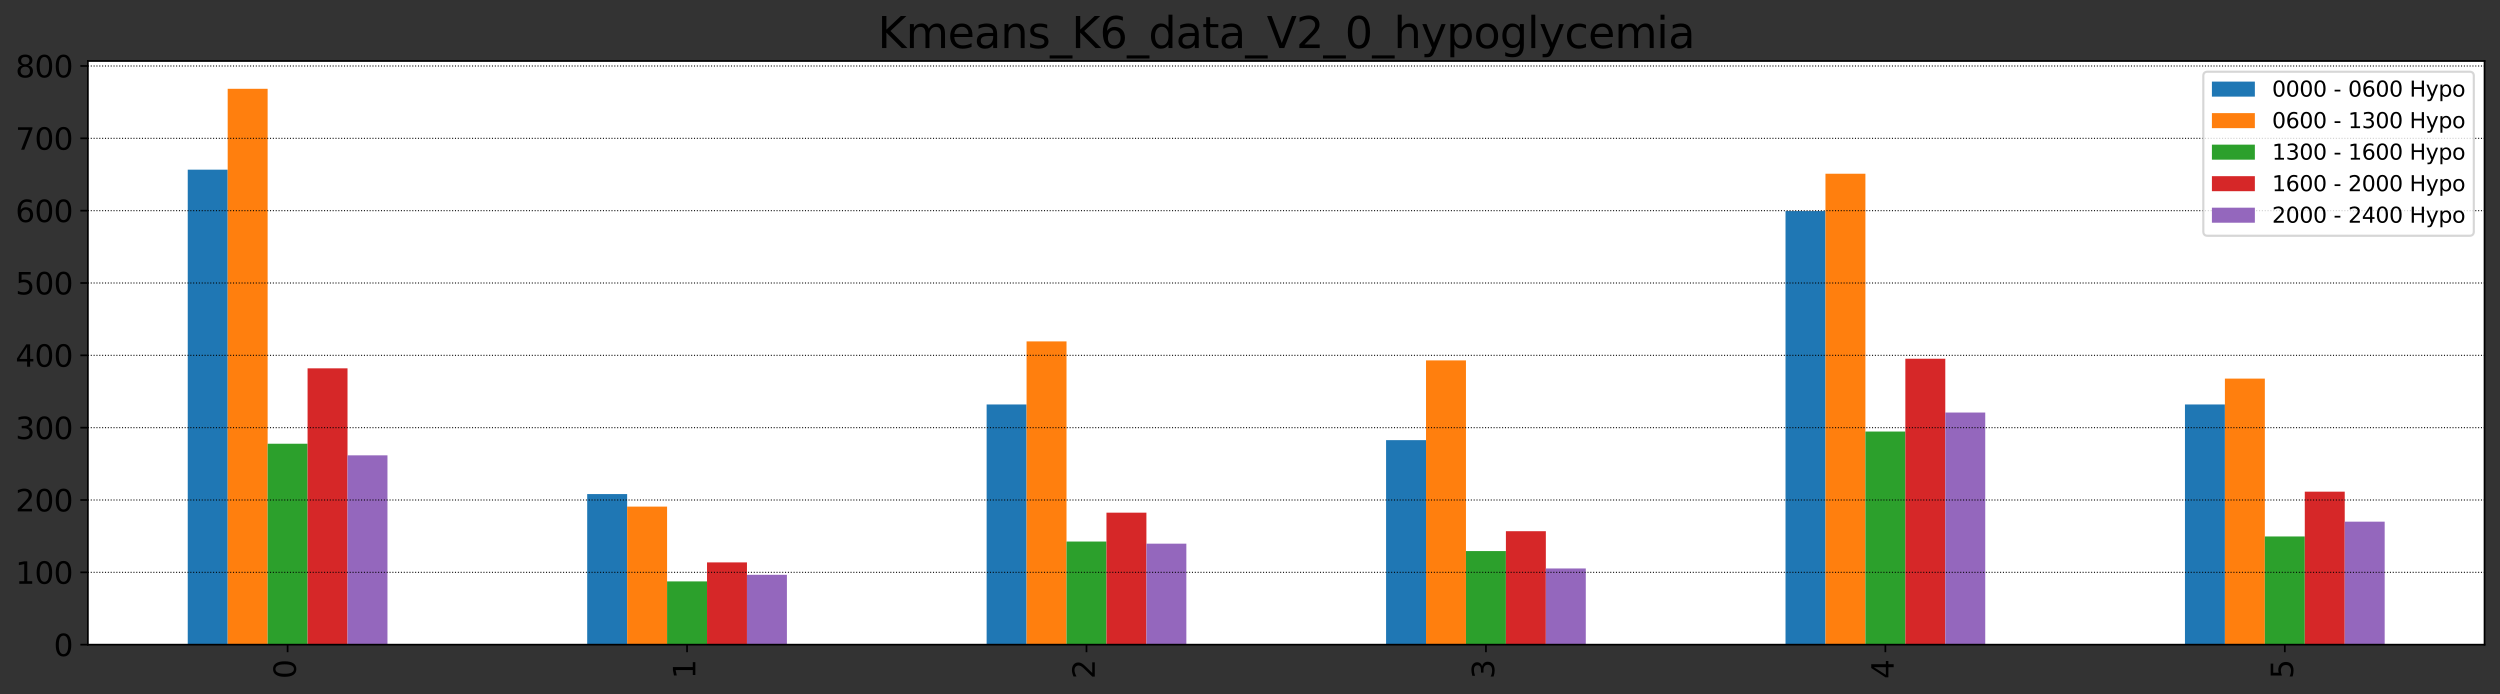 <?xml version="1.0" encoding="utf-8" standalone="no"?>
<!DOCTYPE svg PUBLIC "-//W3C//DTD SVG 1.1//EN"
  "http://www.w3.org/Graphics/SVG/1.1/DTD/svg11.dtd">
<svg xmlns:xlink="http://www.w3.org/1999/xlink" width="1164.122pt" height="323.304pt" viewBox="0 0 1164.122 323.304" xmlns="http://www.w3.org/2000/svg" version="1.1">
 <rect x="0" y="0" width="1164.122" height="323.304" fill="#333333" stroke="none"/>
 <defs>
  <style type="text/css">*{stroke-linejoin: round; stroke-linecap: butt}</style>
 </defs>
 <g id="figure_1">
  <g id="patch_1">
   <path d="M 0 323.304 
L 1164.122 323.304 
L 1164.122 0 
L 0 0 
L 0 323.304 
z
" style="fill: none"/>
  </g>
  <g id="axes_1">
   <g id="patch_2">
    <path d="M 40.922 300.197 
L 1156.922 300.197 
L 1156.922 28.397 
L 40.922 28.397 
z
" style="fill: #ffffff"/>
   </g>
   <g id="patch_3">
    <path d="M 87.422 300.197 
L 106.022 300.197 
L 106.022 79.004 
L 87.422 79.004 
z
" clip-path="url(#p005a30fd92)" style="fill: #1f77b4"/>
   </g>
   <g id="patch_4">
    <path d="M 273.423 300.197 
L 292.022 300.197 
L 292.022 230.069 
L 273.423 230.069 
z
" clip-path="url(#p005a30fd92)" style="fill: #1f77b4"/>
   </g>
   <g id="patch_5">
    <path d="M 459.423 300.197 
L 478.022 300.197 
L 478.022 188.344 
L 459.423 188.344 
z
" clip-path="url(#p005a30fd92)" style="fill: #1f77b4"/>
   </g>
   <g id="patch_6">
    <path d="M 645.423 300.197 
L 664.023 300.197 
L 664.023 204.933 
L 645.423 204.933 
z
" clip-path="url(#p005a30fd92)" style="fill: #1f77b4"/>
   </g>
   <g id="patch_7">
    <path d="M 831.423 300.197 
L 850.023 300.197 
L 850.023 98.29 
L 831.423 98.29 
z
" clip-path="url(#p005a30fd92)" style="fill: #1f77b4"/>
   </g>
   <g id="patch_8">
    <path d="M 1017.423 300.197 
L 1036.023 300.197 
L 1036.023 188.354 
L 1017.423 188.354 
z
" clip-path="url(#p005a30fd92)" style="fill: #1f77b4"/>
   </g>
   <g id="patch_9">
    <path d="M 106.022 300.197 
L 124.623 300.197 
L 124.623 41.34 
L 106.022 41.34 
z
" clip-path="url(#p005a30fd92)" style="fill: #ff7f0e"/>
   </g>
   <g id="patch_10">
    <path d="M 292.022 300.197 
L 310.623 300.197 
L 310.623 235.895 
L 292.022 235.895 
z
" clip-path="url(#p005a30fd92)" style="fill: #ff7f0e"/>
   </g>
   <g id="patch_11">
    <path d="M 478.022 300.197 
L 496.623 300.197 
L 496.623 158.982 
L 478.022 158.982 
z
" clip-path="url(#p005a30fd92)" style="fill: #ff7f0e"/>
   </g>
   <g id="patch_12">
    <path d="M 664.023 300.197 
L 682.622 300.197 
L 682.622 167.833 
L 664.023 167.833 
z
" clip-path="url(#p005a30fd92)" style="fill: #ff7f0e"/>
   </g>
   <g id="patch_13">
    <path d="M 850.023 300.197 
L 868.622 300.197 
L 868.622 80.889 
L 850.023 80.889 
z
" clip-path="url(#p005a30fd92)" style="fill: #ff7f0e"/>
   </g>
   <g id="patch_14">
    <path d="M 1036.023 300.197 
L 1054.622 300.197 
L 1054.622 176.289 
L 1036.023 176.289 
z
" clip-path="url(#p005a30fd92)" style="fill: #ff7f0e"/>
   </g>
   <g id="patch_15">
    <path d="M 124.623 300.197 
L 143.222 300.197 
L 143.222 206.609 
L 124.623 206.609 
z
" clip-path="url(#p005a30fd92)" style="fill: #2ca02c"/>
   </g>
   <g id="patch_16">
    <path d="M 310.623 300.197 
L 329.223 300.197 
L 329.223 270.737 
L 310.623 270.737 
z
" clip-path="url(#p005a30fd92)" style="fill: #2ca02c"/>
   </g>
   <g id="patch_17">
    <path d="M 496.623 300.197 
L 515.222 300.197 
L 515.222 252.178 
L 496.623 252.178 
z
" clip-path="url(#p005a30fd92)" style="fill: #2ca02c"/>
   </g>
   <g id="patch_18">
    <path d="M 682.622 300.197 
L 701.222 300.197 
L 701.222 256.606 
L 682.622 256.606 
z
" clip-path="url(#p005a30fd92)" style="fill: #2ca02c"/>
   </g>
   <g id="patch_19">
    <path d="M 868.622 300.197 
L 887.222 300.197 
L 887.222 200.938 
L 868.622 200.938 
z
" clip-path="url(#p005a30fd92)" style="fill: #2ca02c"/>
   </g>
   <g id="patch_20">
    <path d="M 1054.622 300.197 
L 1073.223 300.197 
L 1073.223 249.796 
L 1054.622 249.796 
z
" clip-path="url(#p005a30fd92)" style="fill: #2ca02c"/>
   </g>
   <g id="patch_21">
    <path d="M 143.222 300.197 
L 161.822 300.197 
L 161.822 171.512 
L 143.222 171.512 
z
" clip-path="url(#p005a30fd92)" style="fill: #d62728"/>
   </g>
   <g id="patch_22">
    <path d="M 329.223 300.197 
L 347.822 300.197 
L 347.822 261.876 
L 329.223 261.876 
z
" clip-path="url(#p005a30fd92)" style="fill: #d62728"/>
   </g>
   <g id="patch_23">
    <path d="M 515.222 300.197 
L 533.822 300.197 
L 533.822 238.719 
L 515.222 238.719 
z
" clip-path="url(#p005a30fd92)" style="fill: #d62728"/>
   </g>
   <g id="patch_24">
    <path d="M 701.222 300.197 
L 719.822 300.197 
L 719.822 247.342 
L 701.222 247.342 
z
" clip-path="url(#p005a30fd92)" style="fill: #d62728"/>
   </g>
   <g id="patch_25">
    <path d="M 887.222 300.197 
L 905.822 300.197 
L 905.822 167.053 
L 887.222 167.053 
z
" clip-path="url(#p005a30fd92)" style="fill: #d62728"/>
   </g>
   <g id="patch_26">
    <path d="M 1073.223 300.197 
L 1091.822 300.197 
L 1091.822 228.947 
L 1073.223 228.947 
z
" clip-path="url(#p005a30fd92)" style="fill: #d62728"/>
   </g>
   <g id="patch_27">
    <path d="M 161.822 300.197 
L 180.423 300.197 
L 180.423 212.031 
L 161.822 212.031 
z
" clip-path="url(#p005a30fd92)" style="fill: #9467bd"/>
   </g>
   <g id="patch_28">
    <path d="M 347.822 300.197 
L 366.423 300.197 
L 366.423 267.661 
L 347.822 267.661 
z
" clip-path="url(#p005a30fd92)" style="fill: #9467bd"/>
   </g>
   <g id="patch_29">
    <path d="M 533.822 300.197 
L 552.423 300.197 
L 552.423 253.161 
L 533.822 253.161 
z
" clip-path="url(#p005a30fd92)" style="fill: #9467bd"/>
   </g>
   <g id="patch_30">
    <path d="M 719.822 300.197 
L 738.423 300.197 
L 738.423 264.707 
L 719.822 264.707 
z
" clip-path="url(#p005a30fd92)" style="fill: #9467bd"/>
   </g>
   <g id="patch_31">
    <path d="M 905.822 300.197 
L 924.423 300.197 
L 924.423 192.082 
L 905.822 192.082 
z
" clip-path="url(#p005a30fd92)" style="fill: #9467bd"/>
   </g>
   <g id="patch_32">
    <path d="M 1091.822 300.197 
L 1110.422 300.197 
L 1110.422 242.929 
L 1091.822 242.929 
z
" clip-path="url(#p005a30fd92)" style="fill: #9467bd"/>
   </g>
   <g id="matplotlib.axis_1">
    <g id="xtick_1">
     <g id="line2d_1">
      <defs>
       <path id="mb359858649" d="M 0 0 
L 0 3.5 
" style="stroke: #000000; stroke-width: 0.8"/>
      </defs>
      <g>
       <use xlink:href="#mb359858649" x="133.923" y="300.197" style="stroke: #000000; stroke-width: 0.8"/>
      </g>
     </g>
     <g id="text_1">
      <!-- 0 -->
      <g transform="translate(137.786 316.104)rotate(-90)scale(0.14 -0.14)">
       <defs>
        <path id="DejaVuSans-30" d="M 2034 4250 
Q 1547 4250 1301 3770 
Q 1056 3291 1056 2328 
Q 1056 1369 1301 889 
Q 1547 409 2034 409 
Q 2525 409 2770 889 
Q 3016 1369 3016 2328 
Q 3016 3291 2770 3770 
Q 2525 4250 2034 4250 
z
M 2034 4750 
Q 2819 4750 3233 4129 
Q 3647 3509 3647 2328 
Q 3647 1150 3233 529 
Q 2819 -91 2034 -91 
Q 1250 -91 836 529 
Q 422 1150 422 2328 
Q 422 3509 836 4129 
Q 1250 4750 2034 4750 
z
" transform="scale(0.016)"/>
       </defs>
       <use xlink:href="#DejaVuSans-30"/>
      </g>
     </g>
    </g>
    <g id="xtick_2">
     <g id="line2d_2">
      <g>
       <use xlink:href="#mb359858649" x="319.923" y="300.197" style="stroke: #000000; stroke-width: 0.8"/>
      </g>
     </g>
     <g id="text_2">
      <!-- 1 -->
      <g transform="translate(323.786 316.104)rotate(-90)scale(0.14 -0.14)">
       <defs>
        <path id="DejaVuSans-31" d="M 794 531 
L 1825 531 
L 1825 4091 
L 703 3866 
L 703 4441 
L 1819 4666 
L 2450 4666 
L 2450 531 
L 3481 531 
L 3481 0 
L 794 0 
L 794 531 
z
" transform="scale(0.016)"/>
       </defs>
       <use xlink:href="#DejaVuSans-31"/>
      </g>
     </g>
    </g>
    <g id="xtick_3">
     <g id="line2d_3">
      <g>
       <use xlink:href="#mb359858649" x="505.923" y="300.197" style="stroke: #000000; stroke-width: 0.8"/>
      </g>
     </g>
     <g id="text_3">
      <!-- 2 -->
      <g transform="translate(509.786 316.104)rotate(-90)scale(0.14 -0.14)">
       <defs>
        <path id="DejaVuSans-32" d="M 1228 531 
L 3431 531 
L 3431 0 
L 469 0 
L 469 531 
Q 828 903 1448 1529 
Q 2069 2156 2228 2338 
Q 2531 2678 2651 2914 
Q 2772 3150 2772 3378 
Q 2772 3750 2511 3984 
Q 2250 4219 1831 4219 
Q 1534 4219 1204 4116 
Q 875 4013 500 3803 
L 500 4441 
Q 881 4594 1212 4672 
Q 1544 4750 1819 4750 
Q 2544 4750 2975 4387 
Q 3406 4025 3406 3419 
Q 3406 3131 3298 2873 
Q 3191 2616 2906 2266 
Q 2828 2175 2409 1742 
Q 1991 1309 1228 531 
z
" transform="scale(0.016)"/>
       </defs>
       <use xlink:href="#DejaVuSans-32"/>
      </g>
     </g>
    </g>
    <g id="xtick_4">
     <g id="line2d_4">
      <g>
       <use xlink:href="#mb359858649" x="691.923" y="300.197" style="stroke: #000000; stroke-width: 0.8"/>
      </g>
     </g>
     <g id="text_4">
      <!-- 3 -->
      <g transform="translate(695.786 316.104)rotate(-90)scale(0.14 -0.14)">
       <defs>
        <path id="DejaVuSans-33" d="M 2597 2516 
Q 3050 2419 3304 2112 
Q 3559 1806 3559 1356 
Q 3559 666 3084 287 
Q 2609 -91 1734 -91 
Q 1441 -91 1130 -33 
Q 819 25 488 141 
L 488 750 
Q 750 597 1062 519 
Q 1375 441 1716 441 
Q 2309 441 2620 675 
Q 2931 909 2931 1356 
Q 2931 1769 2642 2001 
Q 2353 2234 1838 2234 
L 1294 2234 
L 1294 2753 
L 1863 2753 
Q 2328 2753 2575 2939 
Q 2822 3125 2822 3475 
Q 2822 3834 2567 4026 
Q 2313 4219 1838 4219 
Q 1578 4219 1281 4162 
Q 984 4106 628 3988 
L 628 4550 
Q 988 4650 1302 4700 
Q 1616 4750 1894 4750 
Q 2613 4750 3031 4423 
Q 3450 4097 3450 3541 
Q 3450 3153 3228 2886 
Q 3006 2619 2597 2516 
z
" transform="scale(0.016)"/>
       </defs>
       <use xlink:href="#DejaVuSans-33"/>
      </g>
     </g>
    </g>
    <g id="xtick_5">
     <g id="line2d_5">
      <g>
       <use xlink:href="#mb359858649" x="877.923" y="300.197" style="stroke: #000000; stroke-width: 0.8"/>
      </g>
     </g>
     <g id="text_5">
      <!-- 4 -->
      <g transform="translate(881.786 316.104)rotate(-90)scale(0.14 -0.14)">
       <defs>
        <path id="DejaVuSans-34" d="M 2419 4116 
L 825 1625 
L 2419 1625 
L 2419 4116 
z
M 2253 4666 
L 3047 4666 
L 3047 1625 
L 3713 1625 
L 3713 1100 
L 3047 1100 
L 3047 0 
L 2419 0 
L 2419 1100 
L 313 1100 
L 313 1709 
L 2253 4666 
z
" transform="scale(0.016)"/>
       </defs>
       <use xlink:href="#DejaVuSans-34"/>
      </g>
     </g>
    </g>
    <g id="xtick_6">
     <g id="line2d_6">
      <g>
       <use xlink:href="#mb359858649" x="1063.922" y="300.197" style="stroke: #000000; stroke-width: 0.8"/>
      </g>
     </g>
     <g id="text_6">
      <!-- 5 -->
      <g transform="translate(1067.786 316.104)rotate(-90)scale(0.14 -0.14)">
       <defs>
        <path id="DejaVuSans-35" d="M 691 4666 
L 3169 4666 
L 3169 4134 
L 1269 4134 
L 1269 2991 
Q 1406 3038 1543 3061 
Q 1681 3084 1819 3084 
Q 2600 3084 3056 2656 
Q 3513 2228 3513 1497 
Q 3513 744 3044 326 
Q 2575 -91 1722 -91 
Q 1428 -91 1123 -41 
Q 819 9 494 109 
L 494 744 
Q 775 591 1075 516 
Q 1375 441 1709 441 
Q 2250 441 2565 725 
Q 2881 1009 2881 1497 
Q 2881 1984 2565 2268 
Q 2250 2553 1709 2553 
Q 1456 2553 1204 2497 
Q 953 2441 691 2322 
L 691 4666 
z
" transform="scale(0.016)"/>
       </defs>
       <use xlink:href="#DejaVuSans-35"/>
      </g>
     </g>
    </g>
   </g>
   <g id="matplotlib.axis_2">
    <g id="ytick_1">
     <g id="line2d_7">
      <path d="M 40.922 300.197 
L 1156.922 300.197 
" clip-path="url(#p005a30fd92)" style="fill: none; stroke-dasharray: 0.5,0.825; stroke-dashoffset: 0; stroke: #000000; stroke-width: 0.5"/>
     </g>
     <g id="line2d_8">
      <defs>
       <path id="m199d4a76ba" d="M 0 0 
L -3.5 0 
" style="stroke: #000000; stroke-width: 0.8"/>
      </defs>
      <g>
       <use xlink:href="#m199d4a76ba" x="40.922" y="300.197" style="stroke: #000000; stroke-width: 0.8"/>
      </g>
     </g>
     <g id="text_7">
      <!-- 0 -->
      <g transform="translate(25.015 305.516)scale(0.14 -0.14)">
       <use xlink:href="#DejaVuSans-30"/>
      </g>
     </g>
    </g>
    <g id="ytick_2">
     <g id="line2d_9">
      <path d="M 40.922 266.512 
L 1156.922 266.512 
" clip-path="url(#p005a30fd92)" style="fill: none; stroke-dasharray: 0.5,0.825; stroke-dashoffset: 0; stroke: #000000; stroke-width: 0.5"/>
     </g>
     <g id="line2d_10">
      <g>
       <use xlink:href="#m199d4a76ba" x="40.922" y="266.512" style="stroke: #000000; stroke-width: 0.8"/>
      </g>
     </g>
     <g id="text_8">
      <!-- 100 -->
      <g transform="translate(7.2 271.831)scale(0.14 -0.14)">
       <use xlink:href="#DejaVuSans-31"/>
       <use xlink:href="#DejaVuSans-30" x="63.623"/>
       <use xlink:href="#DejaVuSans-30" x="127.246"/>
      </g>
     </g>
    </g>
    <g id="ytick_3">
     <g id="line2d_11">
      <path d="M 40.922 232.828 
L 1156.922 232.828 
" clip-path="url(#p005a30fd92)" style="fill: none; stroke-dasharray: 0.5,0.825; stroke-dashoffset: 0; stroke: #000000; stroke-width: 0.5"/>
     </g>
     <g id="line2d_12">
      <g>
       <use xlink:href="#m199d4a76ba" x="40.922" y="232.828" style="stroke: #000000; stroke-width: 0.8"/>
      </g>
     </g>
     <g id="text_9">
      <!-- 200 -->
      <g transform="translate(7.2 238.147)scale(0.14 -0.14)">
       <use xlink:href="#DejaVuSans-32"/>
       <use xlink:href="#DejaVuSans-30" x="63.623"/>
       <use xlink:href="#DejaVuSans-30" x="127.246"/>
      </g>
     </g>
    </g>
    <g id="ytick_4">
     <g id="line2d_13">
      <path d="M 40.922 199.143 
L 1156.922 199.143 
" clip-path="url(#p005a30fd92)" style="fill: none; stroke-dasharray: 0.5,0.825; stroke-dashoffset: 0; stroke: #000000; stroke-width: 0.5"/>
     </g>
     <g id="line2d_14">
      <g>
       <use xlink:href="#m199d4a76ba" x="40.922" y="199.143" style="stroke: #000000; stroke-width: 0.8"/>
      </g>
     </g>
     <g id="text_10">
      <!-- 300 -->
      <g transform="translate(7.2 204.462)scale(0.14 -0.14)">
       <use xlink:href="#DejaVuSans-33"/>
       <use xlink:href="#DejaVuSans-30" x="63.623"/>
       <use xlink:href="#DejaVuSans-30" x="127.246"/>
      </g>
     </g>
    </g>
    <g id="ytick_5">
     <g id="line2d_15">
      <path d="M 40.922 165.458 
L 1156.922 165.458 
" clip-path="url(#p005a30fd92)" style="fill: none; stroke-dasharray: 0.5,0.825; stroke-dashoffset: 0; stroke: #000000; stroke-width: 0.5"/>
     </g>
     <g id="line2d_16">
      <g>
       <use xlink:href="#m199d4a76ba" x="40.922" y="165.458" style="stroke: #000000; stroke-width: 0.8"/>
      </g>
     </g>
     <g id="text_11">
      <!-- 400 -->
      <g transform="translate(7.2 170.777)scale(0.14 -0.14)">
       <use xlink:href="#DejaVuSans-34"/>
       <use xlink:href="#DejaVuSans-30" x="63.623"/>
       <use xlink:href="#DejaVuSans-30" x="127.246"/>
      </g>
     </g>
    </g>
    <g id="ytick_6">
     <g id="line2d_17">
      <path d="M 40.922 131.774 
L 1156.922 131.774 
" clip-path="url(#p005a30fd92)" style="fill: none; stroke-dasharray: 0.5,0.825; stroke-dashoffset: 0; stroke: #000000; stroke-width: 0.5"/>
     </g>
     <g id="line2d_18">
      <g>
       <use xlink:href="#m199d4a76ba" x="40.922" y="131.774" style="stroke: #000000; stroke-width: 0.8"/>
      </g>
     </g>
     <g id="text_12">
      <!-- 500 -->
      <g transform="translate(7.2 137.093)scale(0.14 -0.14)">
       <use xlink:href="#DejaVuSans-35"/>
       <use xlink:href="#DejaVuSans-30" x="63.623"/>
       <use xlink:href="#DejaVuSans-30" x="127.246"/>
      </g>
     </g>
    </g>
    <g id="ytick_7">
     <g id="line2d_19">
      <path d="M 40.922 98.089 
L 1156.922 98.089 
" clip-path="url(#p005a30fd92)" style="fill: none; stroke-dasharray: 0.5,0.825; stroke-dashoffset: 0; stroke: #000000; stroke-width: 0.5"/>
     </g>
     <g id="line2d_20">
      <g>
       <use xlink:href="#m199d4a76ba" x="40.922" y="98.089" style="stroke: #000000; stroke-width: 0.8"/>
      </g>
     </g>
     <g id="text_13">
      <!-- 600 -->
      <g transform="translate(7.2 103.408)scale(0.14 -0.14)">
       <defs>
        <path id="DejaVuSans-36" d="M 2113 2584 
Q 1688 2584 1439 2293 
Q 1191 2003 1191 1497 
Q 1191 994 1439 701 
Q 1688 409 2113 409 
Q 2538 409 2786 701 
Q 3034 994 3034 1497 
Q 3034 2003 2786 2293 
Q 2538 2584 2113 2584 
z
M 3366 4563 
L 3366 3988 
Q 3128 4100 2886 4159 
Q 2644 4219 2406 4219 
Q 1781 4219 1451 3797 
Q 1122 3375 1075 2522 
Q 1259 2794 1537 2939 
Q 1816 3084 2150 3084 
Q 2853 3084 3261 2657 
Q 3669 2231 3669 1497 
Q 3669 778 3244 343 
Q 2819 -91 2113 -91 
Q 1303 -91 875 529 
Q 447 1150 447 2328 
Q 447 3434 972 4092 
Q 1497 4750 2381 4750 
Q 2619 4750 2861 4703 
Q 3103 4656 3366 4563 
z
" transform="scale(0.016)"/>
       </defs>
       <use xlink:href="#DejaVuSans-36"/>
       <use xlink:href="#DejaVuSans-30" x="63.623"/>
       <use xlink:href="#DejaVuSans-30" x="127.246"/>
      </g>
     </g>
    </g>
    <g id="ytick_8">
     <g id="line2d_21">
      <path d="M 40.922 64.404 
L 1156.922 64.404 
" clip-path="url(#p005a30fd92)" style="fill: none; stroke-dasharray: 0.5,0.825; stroke-dashoffset: 0; stroke: #000000; stroke-width: 0.5"/>
     </g>
     <g id="line2d_22">
      <g>
       <use xlink:href="#m199d4a76ba" x="40.922" y="64.404" style="stroke: #000000; stroke-width: 0.8"/>
      </g>
     </g>
     <g id="text_14">
      <!-- 700 -->
      <g transform="translate(7.2 69.723)scale(0.14 -0.14)">
       <defs>
        <path id="DejaVuSans-37" d="M 525 4666 
L 3525 4666 
L 3525 4397 
L 1831 0 
L 1172 0 
L 2766 4134 
L 525 4134 
L 525 4666 
z
" transform="scale(0.016)"/>
       </defs>
       <use xlink:href="#DejaVuSans-37"/>
       <use xlink:href="#DejaVuSans-30" x="63.623"/>
       <use xlink:href="#DejaVuSans-30" x="127.246"/>
      </g>
     </g>
    </g>
    <g id="ytick_9">
     <g id="line2d_23">
      <path d="M 40.922 30.72 
L 1156.922 30.72 
" clip-path="url(#p005a30fd92)" style="fill: none; stroke-dasharray: 0.5,0.825; stroke-dashoffset: 0; stroke: #000000; stroke-width: 0.5"/>
     </g>
     <g id="line2d_24">
      <g>
       <use xlink:href="#m199d4a76ba" x="40.922" y="30.72" style="stroke: #000000; stroke-width: 0.8"/>
      </g>
     </g>
     <g id="text_15">
      <!-- 800 -->
      <g transform="translate(7.2 36.039)scale(0.14 -0.14)">
       <defs>
        <path id="DejaVuSans-38" d="M 2034 2216 
Q 1584 2216 1326 1975 
Q 1069 1734 1069 1313 
Q 1069 891 1326 650 
Q 1584 409 2034 409 
Q 2484 409 2743 651 
Q 3003 894 3003 1313 
Q 3003 1734 2745 1975 
Q 2488 2216 2034 2216 
z
M 1403 2484 
Q 997 2584 770 2862 
Q 544 3141 544 3541 
Q 544 4100 942 4425 
Q 1341 4750 2034 4750 
Q 2731 4750 3128 4425 
Q 3525 4100 3525 3541 
Q 3525 3141 3298 2862 
Q 3072 2584 2669 2484 
Q 3125 2378 3379 2068 
Q 3634 1759 3634 1313 
Q 3634 634 3220 271 
Q 2806 -91 2034 -91 
Q 1263 -91 848 271 
Q 434 634 434 1313 
Q 434 1759 690 2068 
Q 947 2378 1403 2484 
z
M 1172 3481 
Q 1172 3119 1398 2916 
Q 1625 2713 2034 2713 
Q 2441 2713 2670 2916 
Q 2900 3119 2900 3481 
Q 2900 3844 2670 4047 
Q 2441 4250 2034 4250 
Q 1625 4250 1398 4047 
Q 1172 3844 1172 3481 
z
" transform="scale(0.016)"/>
       </defs>
       <use xlink:href="#DejaVuSans-38"/>
       <use xlink:href="#DejaVuSans-30" x="63.623"/>
       <use xlink:href="#DejaVuSans-30" x="127.246"/>
      </g>
     </g>
    </g>
   </g>
   <g id="patch_33">
    <path d="M 40.922 300.197 
L 40.922 28.397 
" style="fill: none; stroke: #000000; stroke-width: 0.8; stroke-linejoin: miter; stroke-linecap: square"/>
   </g>
   <g id="patch_34">
    <path d="M 1156.922 300.197 
L 1156.922 28.397 
" style="fill: none; stroke: #000000; stroke-width: 0.8; stroke-linejoin: miter; stroke-linecap: square"/>
   </g>
   <g id="patch_35">
    <path d="M 40.922 300.197 
L 1156.922 300.197 
" style="fill: none; stroke: #000000; stroke-width: 0.8; stroke-linejoin: miter; stroke-linecap: square"/>
   </g>
   <g id="patch_36">
    <path d="M 40.922 28.397 
L 1156.922 28.397 
" style="fill: none; stroke: #000000; stroke-width: 0.8; stroke-linejoin: miter; stroke-linecap: square"/>
   </g>
   <g id="text_16">
    <!-- Kmeans_K6_data_V2_0_hypoglycemia -->
    <g transform="translate(408.718 22.397)scale(0.2 -0.2)">
     <defs>
      <path id="DejaVuSans-4b" d="M 628 4666 
L 1259 4666 
L 1259 2694 
L 3353 4666 
L 4166 4666 
L 1850 2491 
L 4331 0 
L 3500 0 
L 1259 2247 
L 1259 0 
L 628 0 
L 628 4666 
z
" transform="scale(0.016)"/>
      <path id="DejaVuSans-6d" d="M 3328 2828 
Q 3544 3216 3844 3400 
Q 4144 3584 4550 3584 
Q 5097 3584 5394 3201 
Q 5691 2819 5691 2113 
L 5691 0 
L 5113 0 
L 5113 2094 
Q 5113 2597 4934 2840 
Q 4756 3084 4391 3084 
Q 3944 3084 3684 2787 
Q 3425 2491 3425 1978 
L 3425 0 
L 2847 0 
L 2847 2094 
Q 2847 2600 2669 2842 
Q 2491 3084 2119 3084 
Q 1678 3084 1418 2786 
Q 1159 2488 1159 1978 
L 1159 0 
L 581 0 
L 581 3500 
L 1159 3500 
L 1159 2956 
Q 1356 3278 1631 3431 
Q 1906 3584 2284 3584 
Q 2666 3584 2933 3390 
Q 3200 3197 3328 2828 
z
" transform="scale(0.016)"/>
      <path id="DejaVuSans-65" d="M 3597 1894 
L 3597 1613 
L 953 1613 
Q 991 1019 1311 708 
Q 1631 397 2203 397 
Q 2534 397 2845 478 
Q 3156 559 3463 722 
L 3463 178 
Q 3153 47 2828 -22 
Q 2503 -91 2169 -91 
Q 1331 -91 842 396 
Q 353 884 353 1716 
Q 353 2575 817 3079 
Q 1281 3584 2069 3584 
Q 2775 3584 3186 3129 
Q 3597 2675 3597 1894 
z
M 3022 2063 
Q 3016 2534 2758 2815 
Q 2500 3097 2075 3097 
Q 1594 3097 1305 2825 
Q 1016 2553 972 2059 
L 3022 2063 
z
" transform="scale(0.016)"/>
      <path id="DejaVuSans-61" d="M 2194 1759 
Q 1497 1759 1228 1600 
Q 959 1441 959 1056 
Q 959 750 1161 570 
Q 1363 391 1709 391 
Q 2188 391 2477 730 
Q 2766 1069 2766 1631 
L 2766 1759 
L 2194 1759 
z
M 3341 1997 
L 3341 0 
L 2766 0 
L 2766 531 
Q 2569 213 2275 61 
Q 1981 -91 1556 -91 
Q 1019 -91 701 211 
Q 384 513 384 1019 
Q 384 1609 779 1909 
Q 1175 2209 1959 2209 
L 2766 2209 
L 2766 2266 
Q 2766 2663 2505 2880 
Q 2244 3097 1772 3097 
Q 1472 3097 1187 3025 
Q 903 2953 641 2809 
L 641 3341 
Q 956 3463 1253 3523 
Q 1550 3584 1831 3584 
Q 2591 3584 2966 3190 
Q 3341 2797 3341 1997 
z
" transform="scale(0.016)"/>
      <path id="DejaVuSans-6e" d="M 3513 2113 
L 3513 0 
L 2938 0 
L 2938 2094 
Q 2938 2591 2744 2837 
Q 2550 3084 2163 3084 
Q 1697 3084 1428 2787 
Q 1159 2491 1159 1978 
L 1159 0 
L 581 0 
L 581 3500 
L 1159 3500 
L 1159 2956 
Q 1366 3272 1645 3428 
Q 1925 3584 2291 3584 
Q 2894 3584 3203 3211 
Q 3513 2838 3513 2113 
z
" transform="scale(0.016)"/>
      <path id="DejaVuSans-73" d="M 2834 3397 
L 2834 2853 
Q 2591 2978 2328 3040 
Q 2066 3103 1784 3103 
Q 1356 3103 1142 2972 
Q 928 2841 928 2578 
Q 928 2378 1081 2264 
Q 1234 2150 1697 2047 
L 1894 2003 
Q 2506 1872 2764 1633 
Q 3022 1394 3022 966 
Q 3022 478 2636 193 
Q 2250 -91 1575 -91 
Q 1294 -91 989 -36 
Q 684 19 347 128 
L 347 722 
Q 666 556 975 473 
Q 1284 391 1588 391 
Q 1994 391 2212 530 
Q 2431 669 2431 922 
Q 2431 1156 2273 1281 
Q 2116 1406 1581 1522 
L 1381 1569 
Q 847 1681 609 1914 
Q 372 2147 372 2553 
Q 372 3047 722 3315 
Q 1072 3584 1716 3584 
Q 2034 3584 2315 3537 
Q 2597 3491 2834 3397 
z
" transform="scale(0.016)"/>
      <path id="DejaVuSans-5f" d="M 3263 -1063 
L 3263 -1509 
L -63 -1509 
L -63 -1063 
L 3263 -1063 
z
" transform="scale(0.016)"/>
      <path id="DejaVuSans-64" d="M 2906 2969 
L 2906 4863 
L 3481 4863 
L 3481 0 
L 2906 0 
L 2906 525 
Q 2725 213 2448 61 
Q 2172 -91 1784 -91 
Q 1150 -91 751 415 
Q 353 922 353 1747 
Q 353 2572 751 3078 
Q 1150 3584 1784 3584 
Q 2172 3584 2448 3432 
Q 2725 3281 2906 2969 
z
M 947 1747 
Q 947 1113 1208 752 
Q 1469 391 1925 391 
Q 2381 391 2643 752 
Q 2906 1113 2906 1747 
Q 2906 2381 2643 2742 
Q 2381 3103 1925 3103 
Q 1469 3103 1208 2742 
Q 947 2381 947 1747 
z
" transform="scale(0.016)"/>
      <path id="DejaVuSans-74" d="M 1172 4494 
L 1172 3500 
L 2356 3500 
L 2356 3053 
L 1172 3053 
L 1172 1153 
Q 1172 725 1289 603 
Q 1406 481 1766 481 
L 2356 481 
L 2356 0 
L 1766 0 
Q 1100 0 847 248 
Q 594 497 594 1153 
L 594 3053 
L 172 3053 
L 172 3500 
L 594 3500 
L 594 4494 
L 1172 4494 
z
" transform="scale(0.016)"/>
      <path id="DejaVuSans-56" d="M 1831 0 
L 50 4666 
L 709 4666 
L 2188 738 
L 3669 4666 
L 4325 4666 
L 2547 0 
L 1831 0 
z
" transform="scale(0.016)"/>
      <path id="DejaVuSans-68" d="M 3513 2113 
L 3513 0 
L 2938 0 
L 2938 2094 
Q 2938 2591 2744 2837 
Q 2550 3084 2163 3084 
Q 1697 3084 1428 2787 
Q 1159 2491 1159 1978 
L 1159 0 
L 581 0 
L 581 4863 
L 1159 4863 
L 1159 2956 
Q 1366 3272 1645 3428 
Q 1925 3584 2291 3584 
Q 2894 3584 3203 3211 
Q 3513 2838 3513 2113 
z
" transform="scale(0.016)"/>
      <path id="DejaVuSans-79" d="M 2059 -325 
Q 1816 -950 1584 -1140 
Q 1353 -1331 966 -1331 
L 506 -1331 
L 506 -850 
L 844 -850 
Q 1081 -850 1212 -737 
Q 1344 -625 1503 -206 
L 1606 56 
L 191 3500 
L 800 3500 
L 1894 763 
L 2988 3500 
L 3597 3500 
L 2059 -325 
z
" transform="scale(0.016)"/>
      <path id="DejaVuSans-70" d="M 1159 525 
L 1159 -1331 
L 581 -1331 
L 581 3500 
L 1159 3500 
L 1159 2969 
Q 1341 3281 1617 3432 
Q 1894 3584 2278 3584 
Q 2916 3584 3314 3078 
Q 3713 2572 3713 1747 
Q 3713 922 3314 415 
Q 2916 -91 2278 -91 
Q 1894 -91 1617 61 
Q 1341 213 1159 525 
z
M 3116 1747 
Q 3116 2381 2855 2742 
Q 2594 3103 2138 3103 
Q 1681 3103 1420 2742 
Q 1159 2381 1159 1747 
Q 1159 1113 1420 752 
Q 1681 391 2138 391 
Q 2594 391 2855 752 
Q 3116 1113 3116 1747 
z
" transform="scale(0.016)"/>
      <path id="DejaVuSans-6f" d="M 1959 3097 
Q 1497 3097 1228 2736 
Q 959 2375 959 1747 
Q 959 1119 1226 758 
Q 1494 397 1959 397 
Q 2419 397 2687 759 
Q 2956 1122 2956 1747 
Q 2956 2369 2687 2733 
Q 2419 3097 1959 3097 
z
M 1959 3584 
Q 2709 3584 3137 3096 
Q 3566 2609 3566 1747 
Q 3566 888 3137 398 
Q 2709 -91 1959 -91 
Q 1206 -91 779 398 
Q 353 888 353 1747 
Q 353 2609 779 3096 
Q 1206 3584 1959 3584 
z
" transform="scale(0.016)"/>
      <path id="DejaVuSans-67" d="M 2906 1791 
Q 2906 2416 2648 2759 
Q 2391 3103 1925 3103 
Q 1463 3103 1205 2759 
Q 947 2416 947 1791 
Q 947 1169 1205 825 
Q 1463 481 1925 481 
Q 2391 481 2648 825 
Q 2906 1169 2906 1791 
z
M 3481 434 
Q 3481 -459 3084 -895 
Q 2688 -1331 1869 -1331 
Q 1566 -1331 1297 -1286 
Q 1028 -1241 775 -1147 
L 775 -588 
Q 1028 -725 1275 -790 
Q 1522 -856 1778 -856 
Q 2344 -856 2625 -561 
Q 2906 -266 2906 331 
L 2906 616 
Q 2728 306 2450 153 
Q 2172 0 1784 0 
Q 1141 0 747 490 
Q 353 981 353 1791 
Q 353 2603 747 3093 
Q 1141 3584 1784 3584 
Q 2172 3584 2450 3431 
Q 2728 3278 2906 2969 
L 2906 3500 
L 3481 3500 
L 3481 434 
z
" transform="scale(0.016)"/>
      <path id="DejaVuSans-6c" d="M 603 4863 
L 1178 4863 
L 1178 0 
L 603 0 
L 603 4863 
z
" transform="scale(0.016)"/>
      <path id="DejaVuSans-63" d="M 3122 3366 
L 3122 2828 
Q 2878 2963 2633 3030 
Q 2388 3097 2138 3097 
Q 1578 3097 1268 2742 
Q 959 2388 959 1747 
Q 959 1106 1268 751 
Q 1578 397 2138 397 
Q 2388 397 2633 464 
Q 2878 531 3122 666 
L 3122 134 
Q 2881 22 2623 -34 
Q 2366 -91 2075 -91 
Q 1284 -91 818 406 
Q 353 903 353 1747 
Q 353 2603 823 3093 
Q 1294 3584 2113 3584 
Q 2378 3584 2631 3529 
Q 2884 3475 3122 3366 
z
" transform="scale(0.016)"/>
      <path id="DejaVuSans-69" d="M 603 3500 
L 1178 3500 
L 1178 0 
L 603 0 
L 603 3500 
z
M 603 4863 
L 1178 4863 
L 1178 4134 
L 603 4134 
L 603 4863 
z
" transform="scale(0.016)"/>
     </defs>
     <use xlink:href="#DejaVuSans-4b"/>
     <use xlink:href="#DejaVuSans-6d" x="65.576"/>
     <use xlink:href="#DejaVuSans-65" x="162.988"/>
     <use xlink:href="#DejaVuSans-61" x="224.512"/>
     <use xlink:href="#DejaVuSans-6e" x="285.791"/>
     <use xlink:href="#DejaVuSans-73" x="349.17"/>
     <use xlink:href="#DejaVuSans-5f" x="401.27"/>
     <use xlink:href="#DejaVuSans-4b" x="451.27"/>
     <use xlink:href="#DejaVuSans-36" x="516.846"/>
     <use xlink:href="#DejaVuSans-5f" x="580.469"/>
     <use xlink:href="#DejaVuSans-64" x="630.469"/>
     <use xlink:href="#DejaVuSans-61" x="693.945"/>
     <use xlink:href="#DejaVuSans-74" x="755.225"/>
     <use xlink:href="#DejaVuSans-61" x="794.434"/>
     <use xlink:href="#DejaVuSans-5f" x="855.713"/>
     <use xlink:href="#DejaVuSans-56" x="905.713"/>
     <use xlink:href="#DejaVuSans-32" x="974.121"/>
     <use xlink:href="#DejaVuSans-5f" x="1037.744"/>
     <use xlink:href="#DejaVuSans-30" x="1087.744"/>
     <use xlink:href="#DejaVuSans-5f" x="1151.367"/>
     <use xlink:href="#DejaVuSans-68" x="1201.367"/>
     <use xlink:href="#DejaVuSans-79" x="1264.746"/>
     <use xlink:href="#DejaVuSans-70" x="1323.926"/>
     <use xlink:href="#DejaVuSans-6f" x="1387.402"/>
     <use xlink:href="#DejaVuSans-67" x="1448.584"/>
     <use xlink:href="#DejaVuSans-6c" x="1512.061"/>
     <use xlink:href="#DejaVuSans-79" x="1539.844"/>
     <use xlink:href="#DejaVuSans-63" x="1599.023"/>
     <use xlink:href="#DejaVuSans-65" x="1654.004"/>
     <use xlink:href="#DejaVuSans-6d" x="1715.527"/>
     <use xlink:href="#DejaVuSans-69" x="1812.939"/>
     <use xlink:href="#DejaVuSans-61" x="1840.723"/>
    </g>
   </g>
   <g id="legend_1">
    <g id="patch_37">
     <path d="M 1027.974 109.787 
L 1149.922 109.787 
Q 1151.922 109.787 1151.922 107.787 
L 1151.922 35.397 
Q 1151.922 33.397 1149.922 33.397 
L 1027.974 33.397 
Q 1025.974 33.397 1025.974 35.397 
L 1025.974 107.787 
Q 1025.974 109.787 1027.974 109.787 
z
" style="fill: #ffffff; opacity: 0.8; stroke: #cccccc; stroke-linejoin: miter"/>
    </g>
    <g id="patch_38">
     <path d="M 1029.974 44.995 
L 1049.974 44.995 
L 1049.974 37.995 
L 1029.974 37.995 
z
" style="fill: #1f77b4"/>
    </g>
    <g id="text_17">
     <!-- 0000 - 0600 Hypo -->
     <g transform="translate(1057.974 44.995)scale(0.1 -0.1)">
      <defs>
       <path id="DejaVuSans-20" transform="scale(0.016)"/>
       <path id="DejaVuSans-2d" d="M 313 2009 
L 1997 2009 
L 1997 1497 
L 313 1497 
L 313 2009 
z
" transform="scale(0.016)"/>
       <path id="DejaVuSans-48" d="M 628 4666 
L 1259 4666 
L 1259 2753 
L 3553 2753 
L 3553 4666 
L 4184 4666 
L 4184 0 
L 3553 0 
L 3553 2222 
L 1259 2222 
L 1259 0 
L 628 0 
L 628 4666 
z
" transform="scale(0.016)"/>
      </defs>
      <use xlink:href="#DejaVuSans-30"/>
      <use xlink:href="#DejaVuSans-30" x="63.623"/>
      <use xlink:href="#DejaVuSans-30" x="127.246"/>
      <use xlink:href="#DejaVuSans-30" x="190.869"/>
      <use xlink:href="#DejaVuSans-20" x="254.492"/>
      <use xlink:href="#DejaVuSans-2d" x="286.279"/>
      <use xlink:href="#DejaVuSans-20" x="322.363"/>
      <use xlink:href="#DejaVuSans-30" x="354.15"/>
      <use xlink:href="#DejaVuSans-36" x="417.773"/>
      <use xlink:href="#DejaVuSans-30" x="481.396"/>
      <use xlink:href="#DejaVuSans-30" x="545.02"/>
      <use xlink:href="#DejaVuSans-20" x="608.643"/>
      <use xlink:href="#DejaVuSans-48" x="640.43"/>
      <use xlink:href="#DejaVuSans-79" x="715.625"/>
      <use xlink:href="#DejaVuSans-70" x="774.805"/>
      <use xlink:href="#DejaVuSans-6f" x="838.281"/>
     </g>
    </g>
    <g id="patch_39">
     <path d="M 1029.974 59.673 
L 1049.974 59.673 
L 1049.974 52.673 
L 1029.974 52.673 
z
" style="fill: #ff7f0e"/>
    </g>
    <g id="text_18">
     <!-- 0600 - 1300 Hypo -->
     <g transform="translate(1057.974 59.673)scale(0.1 -0.1)">
      <use xlink:href="#DejaVuSans-30"/>
      <use xlink:href="#DejaVuSans-36" x="63.623"/>
      <use xlink:href="#DejaVuSans-30" x="127.246"/>
      <use xlink:href="#DejaVuSans-30" x="190.869"/>
      <use xlink:href="#DejaVuSans-20" x="254.492"/>
      <use xlink:href="#DejaVuSans-2d" x="286.279"/>
      <use xlink:href="#DejaVuSans-20" x="322.363"/>
      <use xlink:href="#DejaVuSans-31" x="354.15"/>
      <use xlink:href="#DejaVuSans-33" x="417.773"/>
      <use xlink:href="#DejaVuSans-30" x="481.396"/>
      <use xlink:href="#DejaVuSans-30" x="545.02"/>
      <use xlink:href="#DejaVuSans-20" x="608.643"/>
      <use xlink:href="#DejaVuSans-48" x="640.43"/>
      <use xlink:href="#DejaVuSans-79" x="715.625"/>
      <use xlink:href="#DejaVuSans-70" x="774.805"/>
      <use xlink:href="#DejaVuSans-6f" x="838.281"/>
     </g>
    </g>
    <g id="patch_40">
     <path d="M 1029.974 74.352 
L 1049.974 74.352 
L 1049.974 67.352 
L 1029.974 67.352 
z
" style="fill: #2ca02c"/>
    </g>
    <g id="text_19">
     <!-- 1300 - 1600 Hypo -->
     <g transform="translate(1057.974 74.352)scale(0.1 -0.1)">
      <use xlink:href="#DejaVuSans-31"/>
      <use xlink:href="#DejaVuSans-33" x="63.623"/>
      <use xlink:href="#DejaVuSans-30" x="127.246"/>
      <use xlink:href="#DejaVuSans-30" x="190.869"/>
      <use xlink:href="#DejaVuSans-20" x="254.492"/>
      <use xlink:href="#DejaVuSans-2d" x="286.279"/>
      <use xlink:href="#DejaVuSans-20" x="322.363"/>
      <use xlink:href="#DejaVuSans-31" x="354.15"/>
      <use xlink:href="#DejaVuSans-36" x="417.773"/>
      <use xlink:href="#DejaVuSans-30" x="481.396"/>
      <use xlink:href="#DejaVuSans-30" x="545.02"/>
      <use xlink:href="#DejaVuSans-20" x="608.643"/>
      <use xlink:href="#DejaVuSans-48" x="640.43"/>
      <use xlink:href="#DejaVuSans-79" x="715.625"/>
      <use xlink:href="#DejaVuSans-70" x="774.805"/>
      <use xlink:href="#DejaVuSans-6f" x="838.281"/>
     </g>
    </g>
    <g id="patch_41">
     <path d="M 1029.974 89.03 
L 1049.974 89.03 
L 1049.974 82.03 
L 1029.974 82.03 
z
" style="fill: #d62728"/>
    </g>
    <g id="text_20">
     <!-- 1600 - 2000 Hypo -->
     <g transform="translate(1057.974 89.03)scale(0.1 -0.1)">
      <use xlink:href="#DejaVuSans-31"/>
      <use xlink:href="#DejaVuSans-36" x="63.623"/>
      <use xlink:href="#DejaVuSans-30" x="127.246"/>
      <use xlink:href="#DejaVuSans-30" x="190.869"/>
      <use xlink:href="#DejaVuSans-20" x="254.492"/>
      <use xlink:href="#DejaVuSans-2d" x="286.279"/>
      <use xlink:href="#DejaVuSans-20" x="322.363"/>
      <use xlink:href="#DejaVuSans-32" x="354.15"/>
      <use xlink:href="#DejaVuSans-30" x="417.773"/>
      <use xlink:href="#DejaVuSans-30" x="481.396"/>
      <use xlink:href="#DejaVuSans-30" x="545.02"/>
      <use xlink:href="#DejaVuSans-20" x="608.643"/>
      <use xlink:href="#DejaVuSans-48" x="640.43"/>
      <use xlink:href="#DejaVuSans-79" x="715.625"/>
      <use xlink:href="#DejaVuSans-70" x="774.805"/>
      <use xlink:href="#DejaVuSans-6f" x="838.281"/>
     </g>
    </g>
    <g id="patch_42">
     <path d="M 1029.974 103.708 
L 1049.974 103.708 
L 1049.974 96.708 
L 1029.974 96.708 
z
" style="fill: #9467bd"/>
    </g>
    <g id="text_21">
     <!-- 2000 - 2400 Hypo -->
     <g transform="translate(1057.974 103.708)scale(0.1 -0.1)">
      <use xlink:href="#DejaVuSans-32"/>
      <use xlink:href="#DejaVuSans-30" x="63.623"/>
      <use xlink:href="#DejaVuSans-30" x="127.246"/>
      <use xlink:href="#DejaVuSans-30" x="190.869"/>
      <use xlink:href="#DejaVuSans-20" x="254.492"/>
      <use xlink:href="#DejaVuSans-2d" x="286.279"/>
      <use xlink:href="#DejaVuSans-20" x="322.363"/>
      <use xlink:href="#DejaVuSans-32" x="354.15"/>
      <use xlink:href="#DejaVuSans-34" x="417.773"/>
      <use xlink:href="#DejaVuSans-30" x="481.396"/>
      <use xlink:href="#DejaVuSans-30" x="545.02"/>
      <use xlink:href="#DejaVuSans-20" x="608.643"/>
      <use xlink:href="#DejaVuSans-48" x="640.43"/>
      <use xlink:href="#DejaVuSans-79" x="715.625"/>
      <use xlink:href="#DejaVuSans-70" x="774.805"/>
      <use xlink:href="#DejaVuSans-6f" x="838.281"/>
     </g>
    </g>
   </g>
  </g>
 </g>
 <defs>
  <clipPath id="p005a30fd92">
   <rect x="40.922" y="28.397" width="1116" height="271.8"/>
  </clipPath>
 </defs>
</svg>
